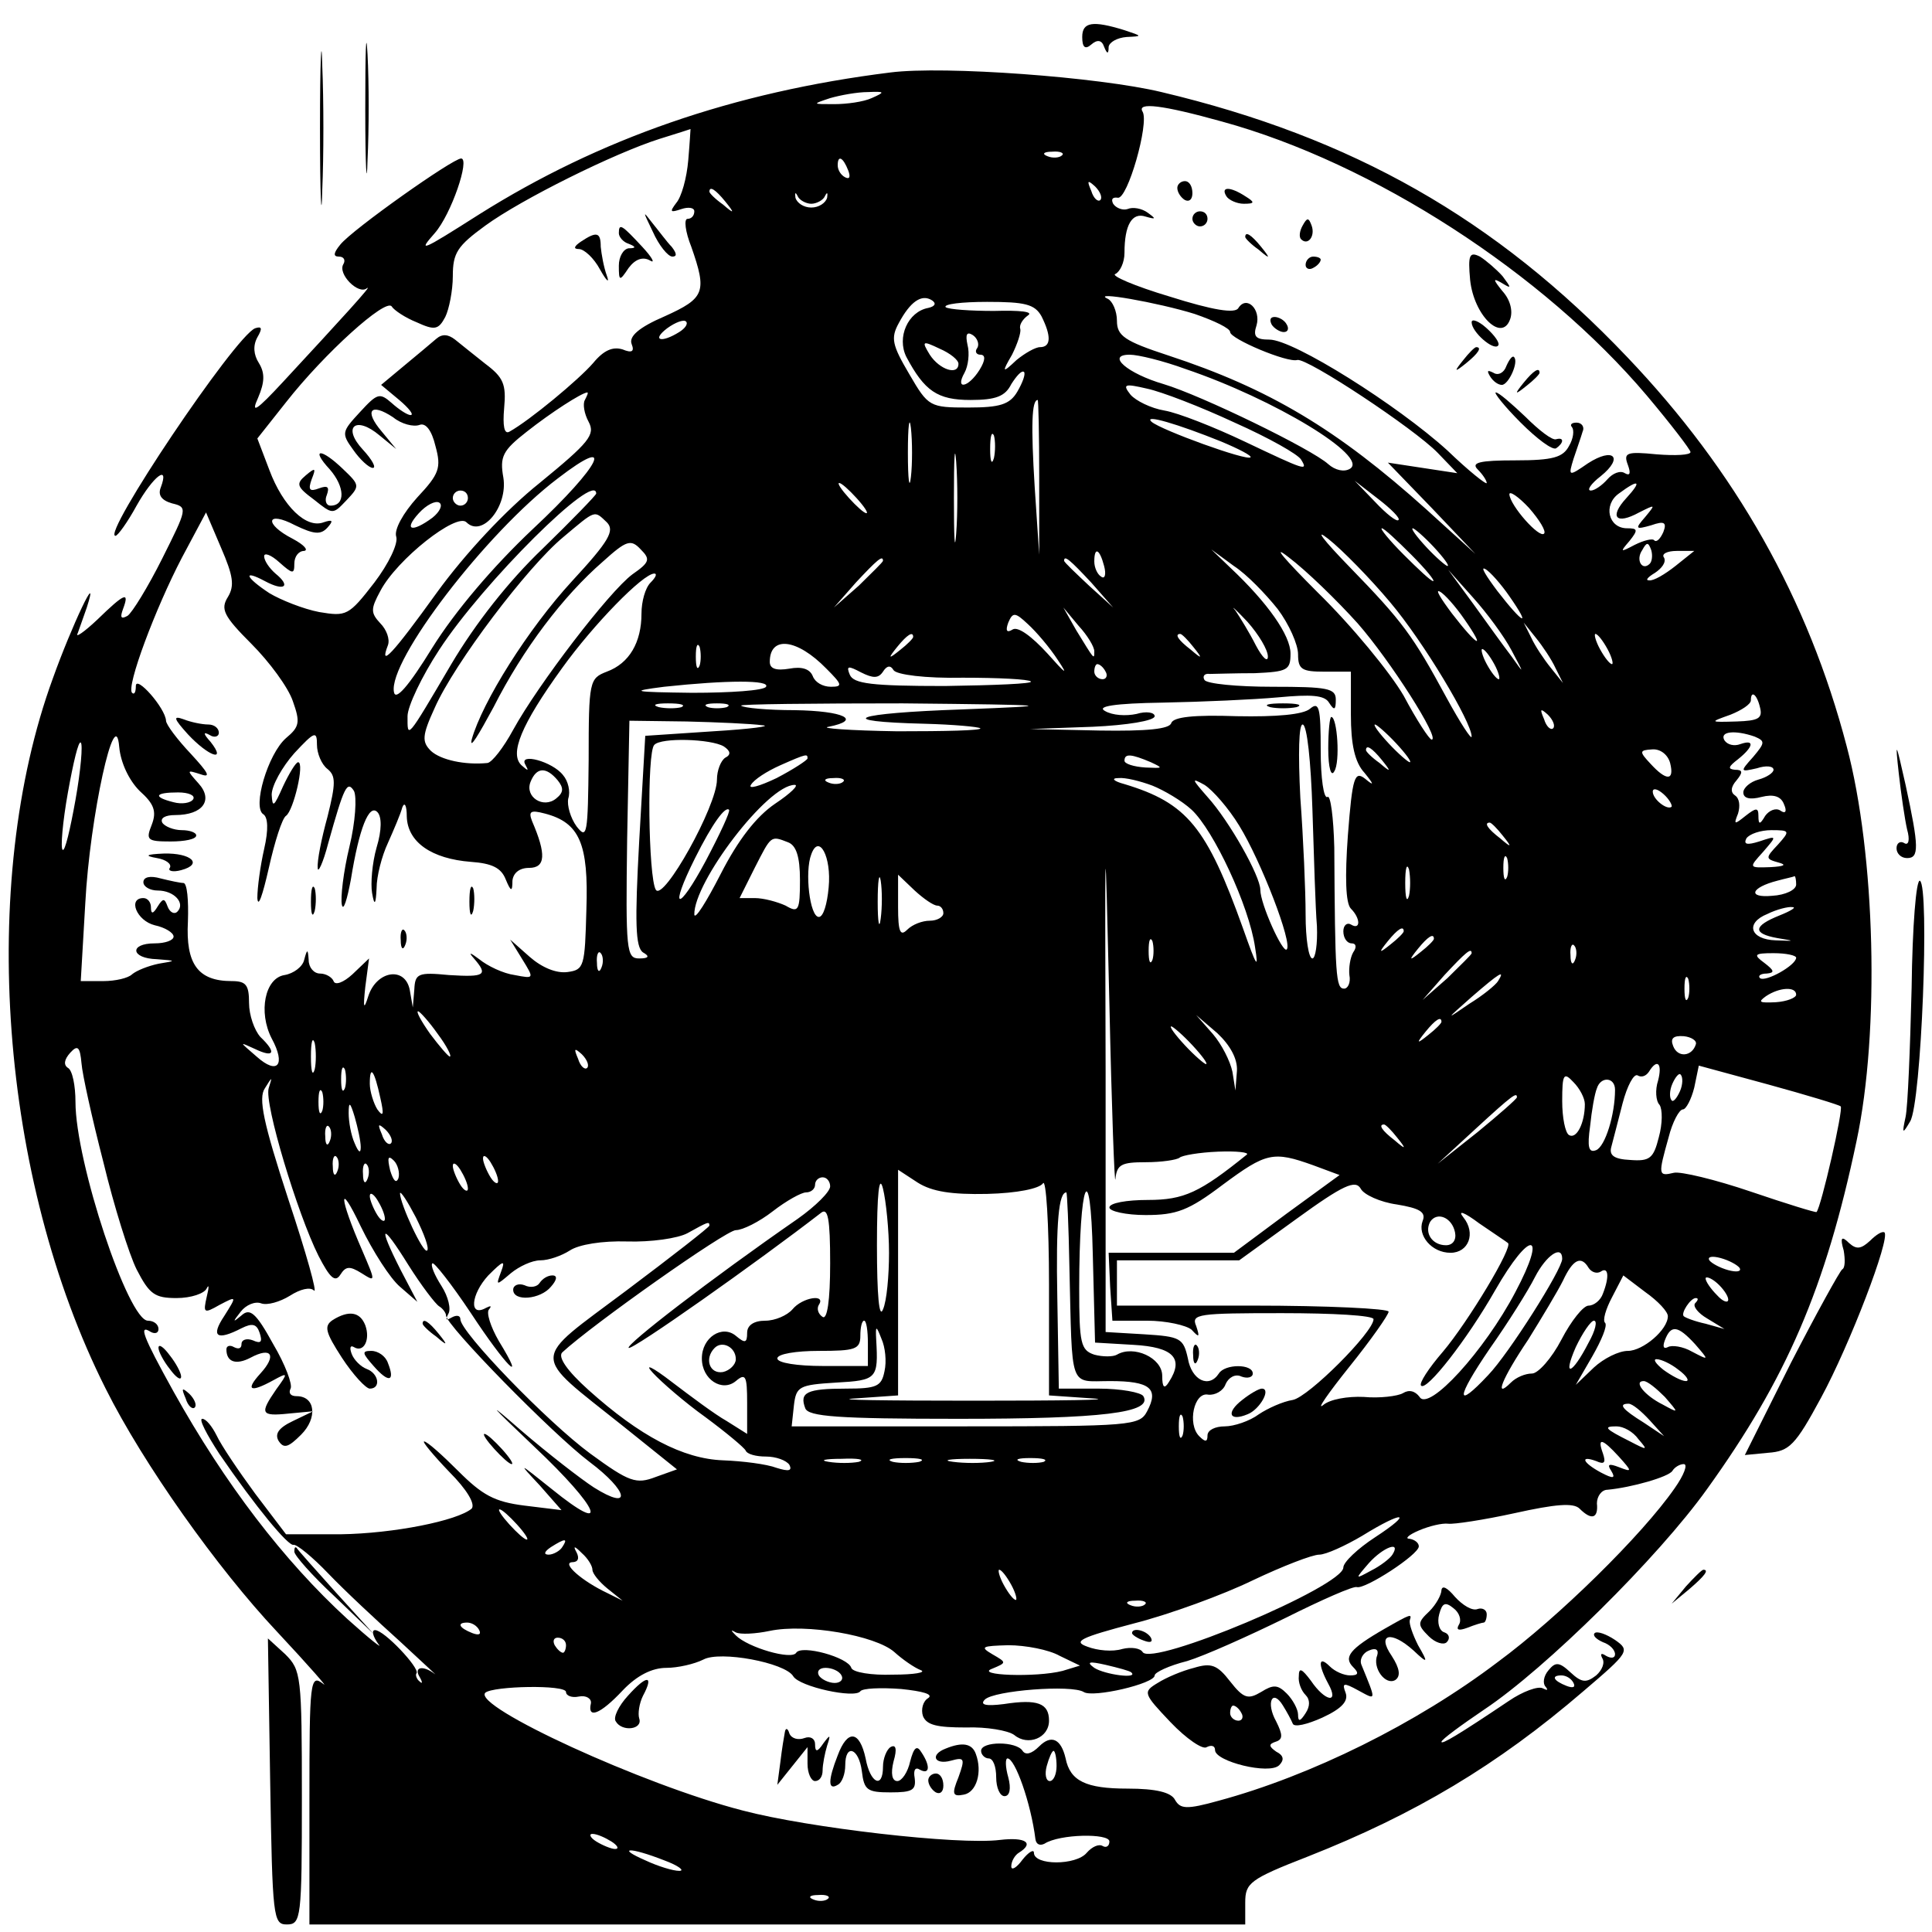<?xml version="1.0" standalone="no"?>
<!DOCTYPE svg PUBLIC "-//W3C//DTD SVG 20010904//EN"
 "http://www.w3.org/TR/2001/REC-SVG-20010904/DTD/svg10.dtd">
<svg version="1.0" xmlns="http://www.w3.org/2000/svg"
 width="256pt" height="256pt" viewBox="0 0 256 256"
 preserveAspectRatio="xMidYMid meet">

<g transform="translate(0,256) scale(0.1,-0.1)"
fill="#000000" stroke="none">
<path d="M424 2390 c0 -91 2 -128 3 -82 2 45 2 119 0 165 -1 45 -3 8 -3 -83z"/>
<path d="M484 2415 c0 -77 2 -107 3 -67 2 40 2 103 0 140 -2 37 -3 4 -3 -73z"/>
<path d="M1434 2511 c0 -14 4 -17 12 -10 8 7 14 6 17 -3 4 -10 6 -10 6 0 1 6
11 12 24 13 21 1 21 1 -3 9 -42 13 -56 11 -56 -9z"/>
<path d="M1180 2464 c-209 -26 -386 -88 -545 -188 -77 -49 -82 -51 -59 -25 22
25 47 99 35 99 -11 0 -144 -94 -160 -114 -9 -11 -10 -16 -2 -16 7 0 9 -5 6
-10 -8 -13 20 -41 31 -32 10 7 -35 -42 -110 -123 -37 -40 -44 -44 -34 -22 9
21 9 33 1 46 -7 11 -8 23 -2 34 7 12 6 15 -3 12 -27 -11 -204 -275 -185 -275
3 0 16 18 28 40 22 39 44 56 32 24 -4 -10 1 -17 15 -21 21 -5 20 -7 -13 -73
-19 -38 -40 -72 -46 -76 -9 -5 -10 -2 -6 9 9 24 2 21 -34 -14 -18 -17 -30 -25
-26 -18 3 8 8 23 12 34 18 56 -20 -24 -45 -94 -99 -271 -70 -663 70 -941 50
-100 148 -238 227 -322 43 -46 70 -77 61 -69 -17 13 -18 4 -18 -153 l0 -166
620 0 620 0 0 29 c0 26 6 31 83 61 142 56 251 121 365 219 61 52 62 54 42 68
-12 8 -24 12 -27 9 -3 -3 2 -8 11 -12 9 -3 16 -10 16 -16 0 -5 -5 -6 -12 -2
-6 4 -8 3 -5 -3 4 -6 0 -16 -8 -23 -13 -10 -19 -10 -34 4 -15 14 -20 14 -29 3
-7 -8 -8 -18 -4 -22 4 -5 2 -5 -4 -2 -6 3 -26 -4 -45 -17 -67 -45 -89 -58 -89
-54 0 3 26 22 57 43 81 54 230 201 295 292 105 146 157 266 198 461 31 145 25
380 -13 523 -51 195 -147 365 -291 516 -174 183 -364 291 -617 351 -83 20
-288 35 -359 26z m-25 -34 c-11 -5 -33 -8 -50 -8 -29 0 -29 0 -5 8 14 4 36 8
50 8 23 1 23 0 5 -8z m464 -31 c201 -55 426 -201 563 -363 32 -38 58 -72 58
-75 0 -4 -20 -5 -45 -3 -40 4 -44 2 -38 -14 4 -11 3 -15 -4 -11 -6 4 -16 0
-23 -8 -7 -8 -17 -15 -22 -15 -6 0 0 9 13 19 31 25 17 39 -17 17 -26 -18 -26
-17 -19 6 4 12 10 29 12 36 3 6 -1 12 -8 12 -7 0 -9 -3 -6 -6 3 -4 2 -15 -4
-25 -8 -15 -21 -19 -71 -19 -48 0 -59 -3 -50 -12 7 -7 12 -15 12 -18 0 -3 -24
16 -52 43 -66 60 -204 147 -236 147 -18 0 -22 4 -17 19 6 21 -13 40 -24 23 -4
-8 -34 -3 -91 15 -47 14 -79 28 -72 30 6 3 12 15 12 28 0 37 10 54 28 48 14
-4 14 -3 3 5 -8 6 -20 8 -27 5 -6 -2 -15 1 -19 7 -3 6 -1 9 6 8 13 -3 42 99
33 114 -8 13 26 9 105 -13z m-707 -51 c-2 -24 -9 -49 -16 -57 -9 -12 -8 -13 7
-8 9 3 17 2 17 -3 0 -6 -4 -10 -9 -10 -5 0 -3 -17 5 -37 21 -60 18 -68 -35
-92 -35 -15 -48 -27 -44 -37 4 -10 0 -12 -12 -7 -13 4 -25 -1 -39 -18 -19 -22
-84 -76 -111 -91 -7 -4 -9 8 -7 31 3 32 -1 41 -25 59 -15 12 -34 27 -40 32 -9
7 -17 8 -25 1 -7 -6 -26 -22 -43 -36 l-30 -25 24 -20 c13 -11 20 -20 15 -20
-4 0 -15 7 -25 16 -16 14 -19 13 -42 -12 -24 -26 -25 -28 -9 -50 9 -13 21 -24
26 -24 5 0 -1 11 -13 24 -28 30 -10 46 22 19 l22 -18 -19 23 c-24 28 -15 39
15 19 11 -9 27 -13 35 -10 8 3 16 -7 21 -28 8 -29 5 -37 -24 -68 -19 -21 -31
-43 -28 -52 3 -9 -10 -36 -29 -61 -34 -44 -37 -45 -73 -39 -21 4 -51 16 -66
25 -32 21 -36 32 -6 16 26 -14 35 -7 14 10 -8 7 -15 17 -15 23 0 5 9 2 20 -8
18 -16 20 -16 20 -2 0 10 6 17 13 17 6 1 0 8 -15 16 -39 20 -35 38 3 18 25
-12 34 -13 43 -3 8 9 7 11 -5 7 -23 -9 -54 21 -72 69 l-16 42 38 48 c51 65
132 138 140 127 3 -5 18 -15 33 -21 24 -11 29 -10 38 7 5 10 10 35 10 54 0 31
6 40 43 67 48 35 171 96 231 115 23 7 41 13 41 13 0 1 -1 -18 -3 -41z m495 6
c-3 -3 -12 -4 -19 -1 -8 3 -5 6 6 6 11 1 17 -2 13 -5z m-283 -20 c3 -8 2 -12
-4 -9 -6 3 -10 10 -10 16 0 14 7 11 14 -7z m334 -39 c-3 -3 -9 2 -12 12 -6 14
-5 15 5 6 7 -7 10 -15 7 -18z m-497 -2 c13 -16 12 -17 -3 -4 -10 7 -18 15 -18
17 0 8 8 3 21 -13z m114 -3 c7 0 16 5 18 10 3 6 4 5 3 -2 -2 -7 -11 -13 -21
-13 -10 0 -19 6 -21 13 -1 7 0 8 3 2 2 -5 11 -10 18 -10z m155 -138 c-27 -5
-42 -39 -29 -65 24 -45 41 -57 85 -57 34 0 46 5 54 21 7 11 14 19 17 16 2 -3
-2 -14 -9 -26 -10 -17 -23 -21 -65 -21 -51 0 -53 1 -78 44 -23 39 -25 48 -14
68 15 28 30 39 44 30 6 -4 4 -8 -5 -10z m353 -8 c26 -9 47 -19 47 -24 0 -9 76
-41 89 -37 13 3 155 -91 186 -123 l26 -27 -46 7 -46 7 58 -60 58 -61 -65 59
c-118 106 -208 160 -342 204 -58 19 -68 26 -68 46 0 13 -6 26 -12 29 -24 11
67 -5 115 -20z m-203 -3 c13 -26 13 -41 -2 -41 -6 0 -20 -8 -31 -17 -19 -18
-20 -17 -6 7 7 14 12 29 11 34 -2 5 3 13 10 18 8 5 -10 7 -45 6 -31 0 -60 2
-64 5 -3 4 21 7 55 7 50 0 63 -3 72 -19z m-480 -21 c-24 -15 -37 -11 -16 5 11
8 22 12 25 9 3 -3 -1 -9 -9 -14z m395 -21 c-4 -5 -1 -9 4 -9 7 0 7 -7 -1 -20
-15 -24 -33 -27 -20 -4 5 9 7 26 4 37 -3 14 -1 18 7 13 6 -4 9 -12 6 -17z
m-25 -21 c0 -16 -25 -8 -38 12 -11 18 -10 19 13 8 14 -6 25 -15 25 -20z m301
-7 c118 -40 243 -116 218 -132 -8 -5 -20 -2 -29 6 -22 20 -168 91 -218 106
-48 14 -77 39 -45 39 11 0 44 -8 74 -19z m65 -71 c45 -20 84 -42 88 -49 10
-16 5 -14 -75 24 -40 19 -88 38 -106 41 -18 3 -38 13 -45 21 -11 14 -8 15 22
8 19 -4 71 -24 116 -45z m-861 30 c-3 -5 -1 -18 5 -29 9 -17 1 -27 -65 -81
-45 -36 -99 -94 -136 -145 -59 -82 -77 -101 -65 -70 3 8 -2 21 -10 29 -13 14
-13 19 0 43 22 42 101 104 114 91 21 -21 55 21 49 59 -5 28 -1 36 31 61 33 26
72 51 80 52 2 0 0 -4 -3 -10z m602 -102 l0 -103 -6 90 c-5 81 -4 115 4 115 1
0 2 -46 2 -102z m-170 0 c-2 -18 -4 -4 -4 32 0 36 2 50 4 33 2 -18 2 -48 0
-65z m411 47 c24 -10 41 -19 39 -21 -5 -5 -118 36 -131 47 -12 11 35 -3 92
-26z m-351 -122 c-2 -27 -3 -5 -3 47 0 52 1 74 3 48 2 -27 2 -69 0 -95z m50
100 c-3 -10 -5 -4 -5 12 0 17 2 24 5 18 2 -7 2 -21 0 -30z m-611 -94 c-53 -50
-103 -109 -133 -157 -32 -52 -49 -71 -51 -59 -8 41 122 211 217 283 78 60 58
18 -33 -67z m429 41 c10 -11 16 -20 13 -20 -3 0 -13 9 -23 20 -10 11 -16 20
-13 20 3 0 13 -9 23 -20z m718 -29 c-2 -3 -16 8 -31 24 l-27 28 31 -24 c17
-13 30 -26 27 -28z m302 29 c-23 -25 -14 -36 17 -19 22 11 22 11 8 -6 -14 -16
-13 -17 8 -11 17 6 21 4 16 -9 -4 -9 -9 -14 -12 -11 -2 3 -14 0 -26 -6 -19
-10 -20 -10 -7 5 12 15 11 17 -3 17 -25 0 -32 31 -11 46 27 20 31 17 10 -6z
m-1535 0 c0 -5 -4 -10 -10 -10 -5 0 -10 5 -10 10 0 6 5 10 10 10 6 0 10 -4 10
-10z m170 6 c0 -2 -32 -35 -71 -73 -45 -43 -89 -99 -121 -153 -60 -102 -58
-99 -58 -69 0 13 19 53 42 88 58 89 208 238 208 207z m1256 -53 c-6 -7 -45 37
-46 52 0 5 12 -3 26 -18 14 -16 23 -31 20 -34z m-1473 21 c-27 -20 -39 -17
-18 6 10 11 22 17 27 14 5 -3 1 -12 -9 -20z m-271 -105 c-10 -16 -6 -25 31
-62 24 -24 49 -58 55 -76 10 -28 9 -34 -9 -49 -24 -21 -45 -92 -30 -101 6 -4
7 -20 1 -46 -5 -22 -9 -51 -9 -65 1 -14 7 4 15 39 8 36 18 67 23 70 10 7 25
71 16 71 -3 0 -12 -15 -20 -32 -12 -27 -14 -29 -15 -11 0 12 14 37 30 55 27
29 30 30 30 11 0 -11 6 -26 14 -32 11 -9 11 -19 0 -63 -8 -29 -14 -59 -13 -68
0 -8 7 6 14 33 21 75 25 83 34 69 4 -8 2 -41 -6 -74 -8 -33 -12 -68 -10 -77 2
-9 7 7 12 34 11 68 24 100 35 89 6 -6 6 -24 -1 -47 -6 -21 -8 -48 -6 -60 3
-18 5 -16 6 6 0 16 7 43 15 60 8 18 17 39 19 47 3 8 6 3 6 -12 1 -34 33 -56
85 -60 28 -2 40 -8 46 -23 7 -17 9 -17 9 -2 1 10 9 17 22 17 22 0 23 18 4 62
-5 13 -2 15 17 10 46 -12 58 -40 55 -127 -2 -76 -3 -80 -25 -83 -15 -2 -34 6
-50 20 l-26 23 16 -26 c16 -26 16 -26 -10 -21 -15 2 -36 12 -47 21 -12 9 -15
10 -7 1 19 -22 15 -25 -33 -22 -41 4 -45 2 -46 -19 l-2 -24 -4 23 c-6 32 -44
26 -55 -8 -6 -19 -7 -16 -4 12 l5 38 -22 -21 c-12 -11 -23 -15 -25 -9 -2 5
-10 10 -18 10 -8 0 -15 8 -15 18 -1 15 -2 15 -6 0 -2 -9 -14 -18 -26 -20 -26
-4 -35 -49 -17 -84 19 -35 8 -49 -20 -24 -23 20 -24 20 -2 10 25 -12 29 -5 7
16 -8 9 -15 29 -15 45 0 24 -4 29 -23 29 -45 0 -61 23 -58 79 1 28 -1 51 -6
51 -4 0 -18 3 -30 6 -14 4 -23 2 -23 -5 0 -6 9 -11 19 -11 22 0 37 -17 26 -28
-4 -4 -10 -1 -13 7 -4 11 -6 11 -13 0 -6 -10 -9 -11 -9 -1 0 6 -4 12 -10 12
-21 0 -9 -30 15 -36 14 -3 25 -10 25 -15 0 -5 -11 -9 -25 -9 -34 0 -32 -20 3
-21 26 -2 26 -2 2 -6 -14 -3 -29 -9 -35 -14 -5 -5 -22 -9 -38 -9 l-30 0 6 103
c6 115 40 269 45 207 2 -21 13 -44 27 -58 19 -17 23 -27 16 -45 -8 -20 -6 -22
25 -22 19 0 34 3 34 8 0 4 -9 7 -19 7 -11 0 -23 5 -26 10 -3 6 4 10 17 10 37
0 51 20 31 42 -16 18 -16 18 3 12 14 -5 10 2 -13 27 -18 19 -33 39 -33 44 -1
17 -40 61 -40 46 0 -8 -2 -12 -5 -9 -8 8 31 112 66 179 l32 60 20 -47 c16 -37
18 -50 9 -65z m502 99 c11 -11 3 -25 -46 -78 -58 -63 -119 -160 -133 -210 -3
-14 9 6 29 43 39 77 92 147 145 193 31 28 37 30 50 16 13 -13 12 -17 -11 -33
-31 -23 -125 -146 -158 -206 -13 -24 -28 -43 -34 -44 -30 -3 -62 4 -75 16 -12
12 -12 20 5 57 26 59 123 187 170 226 44 37 41 36 58 20z m1038 -106 c44 -52
108 -159 108 -178 0 -5 -15 18 -33 51 -45 83 -58 101 -129 174 -35 36 -47 52
-28 37 19 -15 56 -53 82 -84z m28 63 c19 -19 32 -35 29 -35 -3 0 -20 16 -39
35 -19 19 -32 35 -29 35 3 0 20 -16 39 -35z m30 10 c13 -14 21 -25 18 -25 -2
0 -15 11 -28 25 -13 14 -21 25 -18 25 2 0 15 -11 28 -25z m-101 -101 c43 -49
110 -154 98 -154 -3 0 -20 26 -37 58 -18 31 -69 93 -114 137 -44 44 -62 65
-39 47 24 -18 65 -58 92 -88z m387 79 c-10 -10 -19 5 -10 18 6 11 8 11 12 0 2
-7 1 -15 -2 -18z m-723 -3 c3 -11 1 -18 -4 -14 -5 3 -9 12 -9 20 0 20 7 17 13
-6z m230 -57 c15 -20 27 -47 27 -60 0 -20 5 -23 35 -23 l35 0 0 -57 c0 -39 5
-63 18 -77 13 -16 13 -18 1 -8 -14 11 -17 3 -23 -75 -4 -55 -3 -90 4 -97 13
-13 13 -29 0 -21 -5 3 -10 -1 -10 -9 0 -9 5 -16 11 -16 6 0 7 -5 2 -12 -4 -7
-6 -21 -5 -30 2 -10 -2 -18 -7 -18 -11 0 -12 17 -13 187 -1 40 -5 70 -9 67 -5
-3 -9 25 -9 62 0 56 -2 65 -14 55 -9 -8 -45 -11 -97 -10 -57 2 -84 -1 -87 -9
-2 -8 -32 -11 -95 -10 l-92 2 83 3 c45 2 82 8 82 14 0 5 -11 7 -24 3 -14 -3
-32 -2 -42 4 -11 6 12 10 77 11 52 1 120 4 153 7 43 4 61 3 67 -7 7 -11 9 -10
9 4 0 15 -11 17 -84 17 -47 0 -87 4 -90 9 -3 5 0 9 7 8 6 0 33 1 60 1 43 2 47
4 47 26 0 24 -30 67 -80 114 l-25 24 30 -22 c17 -11 42 -37 58 -57z m527 57
c-14 -11 -29 -20 -35 -19 -5 0 -2 4 8 10 9 6 15 14 12 20 -4 5 4 9 17 9 l23 0
-25 -20z m-1050 7 c0 -2 -15 -16 -32 -33 l-33 -29 29 33 c28 30 36 37 36 29z
m276 -29 l29 -33 -32 29 c-18 17 -33 31 -33 33 0 8 8 1 36 -29z m554 -18 c30
-43 18 -37 -16 7 -15 20 -23 33 -16 29 6 -3 21 -20 32 -36z m-1138 18 c-7 -7
-12 -25 -12 -41 0 -38 -16 -66 -46 -77 -23 -9 -24 -12 -24 -117 -1 -99 -2
-106 -16 -88 -8 11 -13 28 -11 37 3 9 0 23 -7 31 -14 18 -59 30 -50 14 5 -9 4
-9 -5 -1 -16 15 -1 53 54 129 41 57 107 125 122 125 4 0 2 -5 -5 -12z m1141
-90 c17 -32 17 -32 0 -8 -10 13 -33 45 -51 70 l-33 45 33 -37 c18 -20 41 -51
51 -70z m-63 42 c30 -43 18 -37 -16 7 -15 20 -23 33 -16 29 6 -3 21 -20 32
-36z m-260 -50 c0 -8 -7 -2 -16 15 -8 16 -21 37 -27 46 -7 8 0 2 16 -15 15
-17 27 -37 27 -46z m-278 -5 c14 -21 10 -18 -14 9 -21 23 -39 36 -46 32 -8 -5
-10 -2 -6 9 6 14 9 14 26 -2 11 -10 29 -31 40 -48z m48 12 c0 -12 0 -11 -24
28 l-17 30 20 -24 c12 -13 21 -28 21 -34z m611 -22 l10 -20 -16 20 c-9 11 -21
29 -26 40 l-10 20 16 -20 c9 -11 21 -29 26 -40z m-851 41 c0 -2 -8 -10 -17
-17 -16 -13 -17 -12 -4 4 13 16 21 21 21 13z m371 -13 c13 -16 12 -17 -3 -4
-17 13 -22 21 -14 21 2 0 10 -8 17 -17z m549 -3 c6 -11 8 -20 6 -20 -3 0 -10
9 -16 20 -6 11 -8 20 -6 20 3 0 10 -9 16 -20z m-1203 -22 c-3 -7 -5 -2 -5 12
0 14 2 19 5 13 2 -7 2 -19 0 -25z m168 -4 c21 -21 22 -24 6 -24 -11 0 -21 6
-24 14 -4 10 -15 13 -31 10 -18 -3 -26 0 -26 9 0 35 36 31 75 -9z m885 6 c6
-11 8 -20 6 -20 -3 0 -10 9 -16 20 -6 11 -8 20 -6 20 3 0 10 -9 16 -20z m-810
-10 c5 8 10 9 14 2 4 -6 42 -11 92 -10 47 0 87 -2 90 -5 3 -3 -48 -5 -114 -6
-97 0 -121 3 -126 15 -5 12 -2 12 15 3 16 -8 23 -8 29 1z m295 0 c3 -5 1 -10
-4 -10 -6 0 -11 5 -11 10 0 6 2 10 4 10 3 0 8 -4 11 -10z m-450 -20 c-3 -5
-47 -8 -98 -8 -79 1 -84 2 -37 8 84 9 141 9 135 0z m1317 -27 c4 -15 -2 -18
-31 -19 -36 -1 -36 -1 -8 9 15 6 27 14 27 19 0 14 8 8 12 -9z m-1429 0 c-7 -2
-21 -2 -30 0 -10 3 -4 5 12 5 17 0 24 -2 18 -5z m60 0 c-7 -2 -19 -2 -25 0 -7
3 -2 5 12 5 14 0 19 -2 13 -5z m312 -3 c-145 -5 -173 -16 -50 -19 38 -1 71 -4
74 -6 2 -3 -47 -4 -110 -4 -63 1 -104 4 -91 6 45 9 20 21 -45 22 -36 0 -68 3
-71 6 -2 2 94 3 214 3 204 -2 209 -3 79 -8z m783 -25 c-3 -3 -9 2 -12 12 -6
14 -5 15 5 6 7 -7 10 -15 7 -18z m-1048 4 c14 -1 -15 -5 -65 -8 l-90 -6 -8
-139 c-6 -109 -5 -141 5 -148 9 -5 8 -8 -5 -8 -17 0 -18 10 -16 158 l3 157 76
-1 c41 -1 86 -3 100 -5z m729 -111 c2 -62 4 -132 6 -155 1 -24 -2 -43 -6 -43
-5 0 -9 26 -9 58 0 31 -3 101 -7 155 -3 59 -2 97 3 97 6 0 11 -50 13 -112z
m111 87 c13 -14 21 -25 18 -25 -2 0 -15 11 -28 25 -13 14 -21 25 -18 25 2 0
15 -11 28 -25z m475 9 c14 -6 14 -8 -2 -27 -18 -20 -17 -20 5 -15 12 4 22 3
22 -2 0 -4 -9 -10 -20 -13 -11 -3 -20 -11 -20 -17 0 -8 9 -10 24 -6 16 4 26 1
30 -10 4 -9 2 -13 -5 -8 -6 4 -15 0 -20 -7 -7 -12 -9 -12 -9 0 0 11 -3 11 -17
0 -15 -12 -16 -12 -10 3 3 10 2 20 -4 24 -6 4 -6 11 2 20 9 11 8 14 -2 14 -10
1 -9 4 4 14 20 16 23 27 3 20 -8 -3 -17 -1 -21 5 -7 12 14 14 40 5z m-2225
-84 c-7 -39 -14 -69 -17 -66 -3 2 0 37 7 76 7 39 14 69 17 66 3 -2 0 -37 -7
-76z m859 71 c9 -6 10 -11 2 -15 -6 -4 -11 -17 -11 -29 0 -35 -71 -162 -81
-146 -10 16 -12 183 -2 192 9 10 75 8 92 -2z m872 -18 c13 -16 12 -17 -3 -4
-10 7 -18 15 -18 17 0 8 8 3 21 -13z m382 -4 c6 -24 -5 -24 -26 -1 -15 16 -15
18 2 19 11 1 21 -7 24 -18z m-1143 6 c0 -2 -18 -14 -41 -26 -23 -11 -38 -15
-34 -9 4 7 21 18 39 26 36 16 36 15 36 9z m455 -5 c17 -8 16 -8 -7 -7 -16 1
-28 5 -28 9 0 10 9 9 35 -2z m-786 -24 c8 -10 8 -16 -2 -24 -17 -14 -42 2 -34
22 8 20 21 20 36 2z m378 -2 c-3 -3 -12 -4 -19 -1 -8 3 -5 6 6 6 11 1 17 -2
13 -5z m410 -5 c15 -6 39 -20 52 -32 29 -27 76 -127 84 -182 5 -31 2 -26 -16
25 -48 134 -74 166 -157 191 -15 4 -18 8 -8 8 9 1 29 -4 45 -10z m115 -53 c29
-47 71 -156 63 -164 -5 -6 -35 60 -35 79 0 18 -41 91 -70 123 -21 24 -22 26
-4 16 11 -7 32 -31 46 -54z m-615 29 c-25 -17 -49 -48 -72 -93 -19 -37 -34
-61 -35 -54 -1 43 97 172 133 172 6 0 -5 -11 -26 -25z m1188 -4 c-6 -5 -25 10
-25 20 0 5 6 4 14 -3 8 -7 12 -15 11 -17z m-1959 10 c-3 -5 -15 -7 -26 -4 -28
7 -25 13 6 13 14 0 23 -4 20 -9z m679 -82 c-37 -69 -49 -66 -14 4 23 46 40 69
45 64 2 -2 -12 -32 -31 -68z m543 -421 c2 19 8 22 40 22 21 0 41 3 45 6 3 3
26 7 51 8 25 1 42 -1 38 -4 -62 -50 -83 -60 -131 -60 -28 0 -51 -4 -51 -10 0
-5 22 -10 48 -10 41 0 57 6 102 40 58 43 67 45 120 26 l35 -13 -70 -51 -70
-52 -83 0 -83 0 2 -45 3 -45 46 0 c25 0 52 -6 59 -12 10 -11 11 -10 6 5 -7 16
3 17 114 17 67 0 121 -3 121 -8 0 -17 -86 -103 -107 -107 -13 -2 -33 -11 -45
-19 -12 -9 -33 -16 -45 -16 -13 0 -23 -5 -23 -12 0 -9 -3 -9 -11 -1 -16 16 -7
59 12 55 9 -1 20 5 23 14 4 9 13 14 21 10 8 -3 15 -1 15 4 0 13 -37 13 -45 0
-13 -20 -36 -9 -41 20 -6 27 -10 29 -58 32 l-51 3 0 345 c-1 341 -1 342 5 90
3 -140 7 -245 8 -232z m513 455 c13 -16 12 -17 -3 -4 -17 13 -22 21 -14 21 2
0 10 -8 17 -17z m365 -12 c-17 -18 -17 -19 1 -24 11 -3 7 -5 -11 -6 -29 -1
-29 -1 -10 20 19 22 19 22 -5 14 -16 -5 -21 -4 -17 4 4 6 19 11 33 11 25 0 25
-1 9 -19z m-1312 3 c11 -4 16 -19 16 -50 0 -41 -2 -44 -19 -34 -11 5 -29 10
-41 10 l-20 0 20 40 c22 43 21 43 44 34z m54 -60 c-2 -22 -7 -39 -13 -39 -12
0 -19 60 -10 83 10 28 27 -3 23 -44z m899 14 c-3 -7 -5 -2 -5 12 0 14 2 19 5
13 2 -7 2 -19 0 -25z m-130 -25 c-3 -10 -5 -2 -5 17 0 19 2 27 5 18 2 -10 2
-26 0 -35z m-700 -30 c-2 -16 -4 -5 -4 22 0 28 2 40 4 28 2 -13 2 -35 0 -50z
m75 17 c4 0 8 -4 8 -10 0 -5 -8 -10 -18 -10 -10 0 -23 -5 -30 -12 -9 -9 -12
-3 -12 30 l0 43 22 -21 c12 -11 25 -20 30 -20z m1138 28 c0 -7 -14 -14 -32
-15 -33 -3 -28 11 7 20 11 3 21 5 23 6 1 0 2 -5 2 -11z m-22 -41 c-35 -14 -36
-24 -3 -30 24 -4 24 -4 -2 -3 -34 1 -41 23 -11 35 12 6 28 10 33 9 6 0 -2 -5
-17 -11z m-498 -21 c0 -2 -8 -10 -17 -17 -16 -13 -17 -12 -4 4 13 16 21 21 21
13z m-333 -38 c-3 -7 -5 -2 -5 12 0 14 2 19 5 13 2 -7 2 -19 0 -25z m373 28
c0 -2 -8 -10 -17 -17 -16 -13 -17 -12 -4 4 13 16 21 21 21 13z m187 -28 c-3
-8 -6 -5 -6 6 -1 11 2 17 5 13 3 -3 4 -12 1 -19z m-1290 -10 c-3 -8 -6 -5 -6
6 -1 11 2 17 5 13 3 -3 4 -12 1 -19z m1153 19 c0 -2 -15 -16 -32 -33 l-33 -29
29 33 c28 30 36 37 36 29z m430 -6 c0 -10 -41 -33 -48 -27 -3 3 1 6 9 6 11 1
10 4 -3 14 -15 11 -14 13 12 13 17 0 30 -3 30 -6z m-395 -31 c-3 -5 -20 -19
-38 -30 -32 -22 -32 -22 3 9 37 32 45 37 35 21z m252 -22 c-3 -7 -5 -2 -5 12
0 14 2 19 5 13 2 -7 2 -19 0 -25z m143 4 c0 -4 -12 -9 -27 -10 -22 -1 -24 0
-13 8 18 12 40 13 40 2z m-1800 -52 c12 -16 19 -30 16 -30 -2 0 -14 14 -26 30
-12 17 -19 30 -16 30 2 0 14 -13 26 -30z m1059 -49 l-2 -26 -4 25 c-3 14 -14
36 -26 50 l-22 25 28 -24 c17 -16 27 -34 26 -50z m271 65 c0 -2 -8 -10 -17
-17 -16 -13 -17 -12 -4 4 13 16 21 21 21 13z m-330 -31 c13 -14 21 -25 18 -25
-2 0 -15 11 -28 25 -13 14 -21 25 -18 25 2 0 15 -11 28 -25z m-1163 -32 c-3
-10 -5 -2 -5 17 0 19 2 27 5 18 2 -10 2 -26 0 -35z m1830 33 c-5 -16 -24 -18
-30 -2 -4 10 0 14 14 13 10 -1 18 -6 16 -11z m-2110 -156 c14 -58 34 -122 44
-142 17 -33 24 -38 53 -38 19 0 37 6 40 13 3 6 3 1 0 -11 -5 -22 -4 -23 17
-11 23 12 23 12 6 -15 -18 -27 -10 -33 23 -16 14 7 20 6 24 -6 4 -12 2 -15 -9
-10 -8 3 -15 1 -15 -5 0 -6 -4 -7 -10 -4 -5 3 -10 2 -10 -3 0 -17 13 -21 32
-11 28 15 35 3 13 -21 -20 -22 -14 -26 17 -9 20 11 20 10 4 -12 -22 -32 -21
-36 17 -32 l32 3 -27 -13 c-19 -9 -24 -17 -19 -26 7 -11 13 -9 30 8 22 22 19
51 -6 51 -8 0 -11 4 -8 10 3 5 -7 32 -23 59 -23 42 -31 48 -42 38 -12 -10 -12
-9 -1 5 7 9 19 14 27 11 8 -3 25 2 38 10 14 9 27 12 32 7 5 -5 -10 49 -34 121
-33 101 -40 134 -31 147 10 16 10 16 5 0 -6 -20 38 -166 66 -222 15 -29 22
-36 29 -25 7 11 12 12 28 2 19 -12 19 -12 1 30 -31 71 -32 95 -2 32 16 -33 39
-69 52 -80 l23 -20 -22 42 c-31 61 -26 65 10 7 17 -27 36 -52 41 -55 5 -3 9
-9 9 -12 -1 -12 141 -157 190 -194 52 -39 57 -66 6 -34 -17 11 -61 45 -97 76
-47 41 -42 35 18 -22 87 -82 102 -120 23 -56 -45 36 -45 36 -16 5 l29 -33 -49
6 c-40 5 -56 14 -88 46 -21 21 -41 39 -45 39 -3 0 12 -18 33 -40 24 -24 35
-43 30 -49 -19 -16 -103 -33 -174 -34 l-72 0 -41 54 c-22 30 -45 64 -51 77 -6
12 -14 22 -19 22 -5 0 6 -21 23 -47 48 -70 91 -122 98 -120 4 1 25 -16 46 -38
22 -23 65 -63 95 -90 30 -28 51 -47 46 -43 -16 12 -28 9 -20 -4 4 -7 4 -10 0
-6 -4 3 -6 9 -4 11 4 7 -43 57 -55 57 -5 0 -3 -8 4 -18 8 -9 -11 6 -41 33 -84
77 -162 179 -230 301 -41 74 -47 90 -30 79 6 -3 10 -1 10 4 0 6 -6 11 -14 11
-26 0 -96 210 -96 290 0 21 -4 42 -10 45 -6 4 -5 11 3 20 10 11 13 8 15 -14 1
-14 14 -73 29 -131z m641 125 c-3 -3 -9 2 -12 12 -6 14 -5 15 5 6 7 -7 10 -15
7 -18z m-321 -27 c-3 -7 -5 -2 -5 12 0 14 2 19 5 13 2 -7 2 -19 0 -25z m1740
10 c-4 -12 -3 -27 2 -32 4 -6 4 -25 -1 -43 -7 -28 -12 -32 -38 -30 -21 1 -28
6 -25 17 2 8 9 34 15 58 6 23 15 40 20 37 5 -3 11 -1 15 5 11 18 18 11 12 -12z
m242 -34 c4 -3 -26 -134 -32 -140 -1 -1 -40 11 -87 27 -47 16 -93 27 -102 25
-21 -5 -21 -3 -7 47 5 20 14 37 19 37 4 0 11 13 15 29 l6 29 92 -25 c51 -14
94 -27 96 -29z m-1935 11 c5 -22 4 -26 -4 -15 -5 8 -10 24 -10 34 0 26 6 18
14 -19z m1596 -8 c0 -25 -11 -47 -21 -41 -5 3 -9 23 -9 45 0 36 2 39 15 25 8
-8 15 -21 15 -29z m126 17 c-4 -9 -9 -15 -11 -12 -3 3 -3 13 1 22 4 9 9 15 11
12 3 -3 3 -13 -1 -22z m-86 2 c0 -33 -13 -75 -25 -80 -10 -4 -12 4 -8 32 2 20
6 43 9 50 5 16 24 15 24 -2z m-1713 -28 c-3 -7 -5 -2 -5 12 0 14 2 19 5 13 2
-7 2 -19 0 -25z m1583 18 c0 -2 -24 -23 -52 -46 l-53 -42 50 46 c50 46 55 49
55 42z m-1532 -66 c0 -9 -3 -7 -8 5 -5 11 -8 29 -8 40 0 16 2 15 8 -5 4 -14 8
-32 8 -40z m-41 8 c-3 -8 -6 -5 -6 6 -1 11 2 17 5 13 3 -3 4 -12 1 -19z m81
-3 c-3 -3 -9 2 -12 12 -6 14 -5 15 5 6 7 -7 10 -15 7 -18z m1333 8 c13 -16 12
-17 -3 -4 -17 13 -22 21 -14 21 2 0 10 -8 17 -17z m-1404 -45 c-3 -8 -6 -5 -6
6 -1 11 2 17 5 13 3 -3 4 -12 1 -19z m81 -9 c-3 -8 -7 -3 -11 10 -4 17 -3 21
5 13 5 -5 8 -16 6 -23z m132 -4 c0 -5 -5 -3 -10 5 -5 8 -10 20 -10 25 0 6 5 3
10 -5 5 -8 10 -19 10 -25z m-173 3 c-3 -8 -6 -5 -6 6 -1 11 2 17 5 13 3 -3 4
-12 1 -19z m133 -13 c0 -5 -5 -3 -10 5 -5 8 -10 20 -10 25 0 6 5 3 10 -5 5 -8
10 -19 10 -25z m558 -85 c0 -30 -3 -64 -8 -75 -5 -13 -8 18 -8 85 0 69 3 95 8
75 4 -16 8 -55 8 -85z m130 78 c40 1 69 7 74 14 4 7 8 -53 8 -134 l0 -147 58
-4 c31 -2 -40 -3 -158 -3 -118 0 -189 1 -157 3 l57 4 0 150 0 149 26 -17 c19
-12 45 -16 92 -15z m194 -200 c53 -3 67 -18 47 -49 -6 -10 -9 -8 -9 8 0 24
-38 41 -60 28 -5 -3 -19 -3 -30 0 -18 6 -20 15 -20 88 0 142 15 179 18 45 l3
-117 51 -3z m-402 210 c0 -7 -19 -26 -43 -43 -117 -81 -228 -167 -224 -171 4
-4 171 114 255 179 9 7 12 -7 12 -67 0 -50 -4 -75 -10 -71 -6 4 -8 11 -5 16
10 15 -22 10 -35 -6 -7 -8 -23 -15 -36 -15 -15 0 -24 -6 -24 -16 0 -14 -3 -14
-15 -4 -18 15 -45 -2 -45 -30 0 -28 27 -45 45 -30 13 11 15 7 15 -29 l0 -41
-27 17 c-16 9 -48 33 -73 52 -26 20 -37 25 -25 12 11 -12 42 -39 70 -59 27
-20 51 -40 53 -44 2 -5 14 -8 27 -8 13 0 27 -5 31 -11 4 -8 -1 -9 -17 -4 -13
5 -45 9 -71 10 -53 2 -110 32 -178 93 -29 26 -41 44 -35 50 40 37 217 162 230
162 9 0 31 11 49 25 18 14 38 25 44 25 7 0 12 5 12 10 0 6 5 10 10 10 6 0 10
-6 10 -12z m751 -24 c30 -5 39 -10 34 -22 -7 -19 12 -42 37 -42 24 0 34 26 17
47 -8 10 1 7 21 -8 19 -13 37 -25 38 -26 8 -4 -53 -105 -86 -144 -19 -22 -32
-42 -29 -45 7 -8 61 61 98 126 47 82 70 79 27 -2 -41 -78 -115 -159 -127 -139
-6 8 -14 10 -22 5 -7 -4 -31 -7 -52 -5 -21 1 -45 -3 -54 -11 -9 -7 7 16 35 51
29 36 52 69 52 73 0 4 -81 8 -180 8 l-180 0 0 30 0 30 81 0 81 0 76 55 c62 45
78 52 85 40 4 -8 26 -18 48 -21z m-1341 -19 c0 -5 -5 -3 -10 5 -5 8 -10 20
-10 25 0 6 5 3 10 -5 5 -8 10 -19 10 -25z m56 -42 c-5 -5 -36 62 -36 76 1 3
10 -11 21 -32 11 -22 18 -41 15 -44z m851 -21 c4 -166 -1 -152 54 -152 53 0
65 -10 49 -40 -10 -19 -20 -20 -241 -20 l-230 0 3 28 c3 25 7 27 56 30 54 3
56 5 53 57 -1 19 0 19 7 1 5 -11 7 -30 4 -43 -4 -20 -10 -23 -51 -23 -52 0
-62 -5 -54 -26 4 -11 43 -14 203 -14 190 0 258 8 245 30 -3 5 -30 10 -59 10
l-53 0 -2 120 c-2 102 2 140 12 140 1 0 3 -44 4 -98z m511 45 c2 -10 -3 -17
-12 -17 -18 0 -29 16 -21 31 9 14 29 6 33 -14z m-988 9 c0 -2 -50 -41 -110
-86 -128 -96 -128 -81 -4 -180 l71 -57 -28 -10 c-26 -10 -35 -7 -87 31 -57 42
-172 161 -172 178 0 5 -5 6 -12 2 -7 -4 -8 -3 -4 5 4 6 0 23 -9 37 -9 14 -15
28 -12 30 2 2 25 -27 51 -66 46 -70 75 -99 37 -37 -11 19 -17 38 -13 42 4 5 2
5 -4 2 -23 -13 -20 18 3 43 20 20 23 21 17 5 -7 -19 -7 -19 13 -2 11 9 28 17
39 17 11 0 28 6 39 13 12 8 43 13 76 12 31 -1 67 4 80 11 27 15 29 16 29 10z
m1130 -44 c0 -14 -71 -126 -98 -154 -44 -47 -43 -31 2 35 24 34 51 77 60 95
15 29 36 43 36 24z m235 -12 c3 -5 -4 -6 -15 -3 -11 3 -22 9 -25 13 -3 5 4 6
15 3 11 -3 22 -9 25 -13z m-200 0 c4 -6 11 -8 16 -5 10 7 12 -6 3 -29 -3 -9
-12 -16 -19 -16 -7 0 -23 -20 -36 -45 -13 -25 -31 -45 -39 -45 -9 0 -21 -5
-28 -12 -23 -23 -12 5 23 57 18 29 39 64 46 78 13 28 24 34 34 17z m105 -64
c0 -18 -33 -46 -53 -46 -12 0 -32 -10 -45 -22 l-24 -23 22 38 c12 21 20 40 17
44 -4 3 1 19 9 34 l15 29 29 -22 c17 -12 30 -26 30 -32z m80 22 c0 -5 -7 -3
-15 6 -8 8 -15 18 -15 22 0 3 7 1 15 -6 8 -7 15 -17 15 -22z m-44 -5 c-3 -4 4
-13 16 -20 l23 -14 -25 7 c-14 3 -27 8 -29 10 -4 4 9 24 16 24 4 0 3 -3 -1 -7z
m-1096 -53 l0 -30 -60 0 c-33 0 -60 4 -60 10 0 6 25 10 55 10 48 0 55 2 55 20
0 11 2 20 5 20 3 0 5 -13 5 -30z m955 1 c-22 -43 -35 -47 -17 -6 9 19 20 35
24 35 5 0 2 -13 -7 -29z m141 -2 c19 -22 19 -22 -4 -10 -12 7 -27 9 -32 6 -6
-3 -7 1 -4 9 8 21 17 20 40 -5z m-1271 -20 c0 -7 -8 -15 -17 -17 -18 -3 -25
18 -11 32 10 10 28 1 28 -15z m1249 -14 c11 -8 15 -15 10 -15 -6 0 -19 7 -30
15 -10 8 -14 14 -9 14 6 0 19 -6 29 -14z m-18 -36 c19 -22 19 -22 -3 -10 -24
12 -39 31 -25 31 5 0 17 -10 28 -21z m-20 -31 l19 -21 -27 18 c-29 18 -34 25
-20 25 5 0 17 -10 28 -22z m-619 -20 c-3 -7 -5 -2 -5 12 0 14 2 19 5 13 2 -7
2 -19 0 -25z m604 -5 c13 -15 12 -15 -11 -3 -34 17 -36 20 -18 20 9 0 22 -7
29 -17z m-26 -23 c18 -20 18 -21 0 -14 -13 5 -16 4 -10 -5 6 -10 3 -11 -14 -2
-24 13 -28 23 -6 15 11 -5 13 -2 9 10 -8 22 -1 20 21 -4z m-1007 -7 c-10 -2
-28 -2 -40 0 -13 2 -5 4 17 4 22 1 32 -1 23 -4z m80 0 c-10 -2 -26 -2 -35 0
-10 3 -2 5 17 5 19 0 27 -2 18 -5z m95 0 c-13 -2 -35 -2 -50 0 -16 2 -5 4 22
4 28 0 40 -2 28 -4z m70 0 c-7 -2 -21 -2 -30 0 -10 3 -4 5 12 5 17 0 24 -2 18
-5z m836 -35 c-43 -62 -154 -171 -234 -230 -108 -82 -248 -151 -370 -184 -43
-12 -51 -11 -58 1 -5 10 -25 15 -63 15 -55 0 -76 10 -82 40 -6 26 -19 32 -35
16 -10 -10 -18 -12 -22 -6 -8 13 -55 13 -55 0 0 -5 5 -10 10 -10 6 0 10 -11
10 -25 0 -14 5 -25 11 -25 7 0 9 10 5 25 -4 14 -4 25 -1 25 10 0 31 -59 37
-107 1 -7 6 -9 12 -6 20 13 86 14 86 3 0 -6 -4 -9 -9 -6 -5 3 -14 -1 -21 -9
-14 -17 -70 -17 -70 0 0 5 -7 1 -15 -9 -8 -11 -15 -15 -15 -9 0 7 5 15 10 18
21 13 9 21 -25 17 -55 -7 -254 16 -341 39 -132 34 -358 138 -341 156 10 9 107
11 107 1 0 -5 8 -8 17 -6 10 2 17 -3 16 -9 -5 -21 12 -15 42 17 19 20 39 30
58 30 15 0 37 5 49 11 22 12 108 -4 119 -22 8 -14 82 -30 89 -20 3 4 27 5 54
3 29 -3 43 -7 36 -12 -7 -4 -10 -15 -7 -24 5 -12 19 -15 57 -15 27 1 56 -4 64
-10 18 -15 46 -4 46 19 0 23 -15 29 -60 22 -24 -3 -32 -1 -25 6 12 12 115 20
131 10 12 -8 94 11 94 22 0 4 19 13 43 19 23 7 81 33 130 57 48 24 91 43 95
41 11 -3 82 43 82 54 0 5 -6 9 -12 10 -7 0 -2 5 12 11 14 6 31 10 39 9 7 -1
47 5 88 14 54 12 78 14 86 6 16 -16 25 -13 23 7 0 9 6 18 14 18 32 3 81 17 86
25 3 5 10 9 15 9 6 0 0 -15 -12 -32z m-1534 -48 c10 -11 16 -20 13 -20 -3 0
-13 9 -23 20 -10 11 -16 20 -13 20 3 0 13 -9 23 -20z m1137 -17 c-23 -15 -42
-33 -42 -40 0 -25 -254 -132 -266 -112 -3 5 -15 7 -27 4 -13 -4 -33 -2 -46 3
-20 7 -10 12 62 31 47 12 118 38 157 57 40 19 79 34 88 34 9 0 35 12 57 25 55
34 69 32 17 -2z m-1077 -13 c-3 -5 -12 -10 -18 -10 -7 0 -6 4 3 10 19 12 23
12 15 0z m40 -30 c0 -5 9 -16 20 -25 l20 -16 -20 10 c-34 16 -61 40 -47 41 8
0 10 5 6 13 -5 9 -3 9 7 -1 8 -7 14 -17 14 -22z m1060 20 c-3 -5 -16 -15 -28
-21 -22 -12 -22 -12 -3 10 19 21 43 30 31 11z m-505 -40 c6 -11 8 -20 6 -20
-3 0 -10 9 -16 20 -6 11 -8 20 -6 20 3 0 10 -9 16 -20z m177 -26 c-3 -3 -12
-4 -19 -1 -8 3 -5 6 6 6 11 1 17 -2 13 -5z m-882 -34 c3 -6 -1 -7 -9 -4 -18 7
-21 14 -7 14 6 0 13 -4 16 -10z m550 -29 c11 -10 27 -21 35 -24 8 -3 -8 -6
-37 -6 -28 -1 -53 3 -55 9 -4 14 -66 31 -73 20 -6 -10 -64 7 -80 23 -7 7 -7 8
0 4 6 -3 26 -2 45 2 48 10 140 -6 165 -28z m-435 9 c0 -5 -2 -10 -4 -10 -3 0
-8 5 -11 10 -3 6 -1 10 4 10 6 0 11 -4 11 -10z m654 -14 l27 -13 -23 -7 c-35
-9 -118 -6 -93 3 19 8 19 8 0 19 -17 10 -14 11 21 12 23 0 54 -6 68 -14z m95
-22 c10 -9 -35 -3 -49 6 -11 8 -7 9 15 4 17 -4 32 -8 34 -10z m-384 -4 c3 -5
-1 -10 -9 -10 -8 0 -18 5 -21 10 -3 6 1 10 9 10 8 0 18 -4 21 -10z m970 -10
c3 -6 -1 -7 -9 -4 -18 7 -21 14 -7 14 6 0 13 -4 16 -10z m-685 -110 c0 -11 -4
-20 -9 -20 -5 0 -7 9 -4 20 3 11 7 20 9 20 2 0 4 -9 4 -20z m-590 -100 c8 -5
11 -10 5 -10 -5 0 -17 5 -25 10 -8 5 -10 10 -5 10 6 0 17 -5 25 -10z m70 -25
c19 -7 28 -14 20 -14 -8 0 -28 6 -45 14 -39 17 -21 18 25 0z m217 -51 c-3 -3
-12 -4 -19 -1 -8 3 -5 6 6 6 11 1 17 -2 13 -5z"/>
<path d="M1560 2311 c0 -6 5 -13 10 -16 6 -3 10 1 10 9 0 9 -4 16 -10 16 -5 0
-10 -4 -10 -9z"/>
<path d="M1625 2300 c3 -5 14 -10 23 -10 15 0 15 2 2 10 -20 13 -33 13 -25 0z"/>
<path d="M1580 2270 c0 -5 5 -10 10 -10 6 0 10 5 10 10 0 6 -4 10 -10 10 -5 0
-10 -4 -10 -10z"/>
<path d="M1726 2261 c-4 -7 -5 -15 -2 -18 9 -9 19 4 14 18 -4 11 -6 11 -12 0z"/>
<path d="M1650 2246 c0 -2 8 -10 18 -17 15 -13 16 -12 3 4 -13 16 -21 21 -21
13z"/>
<path d="M1948 2189 c5 -47 42 -83 53 -52 4 11 0 26 -10 37 -13 16 -13 18 -1
11 13 -8 13 -7 1 9 -8 9 -22 21 -30 26 -14 7 -16 2 -13 -31z"/>
<path d="M1730 2209 c0 -5 5 -7 10 -4 6 3 10 8 10 11 0 2 -4 4 -10 4 -5 0 -10
-5 -10 -11z"/>
<path d="M1685 2130 c3 -5 11 -10 16 -10 6 0 7 5 4 10 -3 6 -11 10 -16 10 -6
0 -7 -4 -4 -10z"/>
<path d="M1950 2133 c0 -13 29 -38 35 -31 3 3 -4 13 -15 23 -11 10 -20 13 -20
8z"/>
<path d="M1939 2083 c-13 -16 -12 -17 4 -4 16 13 21 21 13 21 -2 0 -10 -8 -17
-17z"/>
<path d="M1996 2075 c-3 -9 -11 -13 -17 -9 -8 4 -9 3 -5 -4 4 -7 11 -12 16
-12 9 0 23 31 16 37 -2 2 -6 -3 -10 -12z"/>
<path d="M2019 2053 c-13 -16 -12 -17 4 -4 9 7 17 15 17 17 0 8 -8 3 -21 -13z"/>
<path d="M2015 2000 c21 -21 42 -37 47 -34 10 7 11 15 0 12 -5 -2 -23 12 -41
30 -18 17 -35 32 -39 32 -3 0 11 -18 33 -40z"/>
<path d="M865 2253 c8 -18 20 -33 26 -33 6 0 6 4 -1 13 -6 6 -17 21 -26 32
-13 17 -12 15 1 -12z"/>
<path d="M820 2251 c0 -5 6 -12 13 -14 10 -4 10 -6 0 -6 -7 -1 -13 -11 -13
-23 0 -21 1 -21 13 -3 9 12 19 15 28 10 8 -5 3 4 -10 18 -27 29 -31 32 -31 18z"/>
<path d="M770 2240 c-9 -6 -11 -10 -3 -10 7 0 20 -12 28 -27 9 -16 13 -19 9
-8 -4 11 -7 28 -8 38 0 19 -5 21 -26 7z"/>
<path d="M437 1938 c20 -23 21 -48 1 -48 -6 0 -8 7 -5 14 4 11 1 13 -10 9 -13
-5 -15 -2 -10 12 6 15 5 16 -8 5 -13 -11 -12 -15 11 -32 25 -20 25 -20 43 -1
18 19 18 20 -4 41 -30 29 -44 28 -18 0z"/>
<path d="M249 1587 c27 -29 52 -38 30 -10 -10 11 -10 14 -1 9 6 -4 12 -2 12 3
0 6 -6 11 -14 11 -8 0 -23 3 -33 7 -14 5 -13 1 6 -20z"/>
<path d="M208 1423 c12 -2 20 -8 17 -13 -3 -4 4 -6 15 -3 30 8 13 23 -23 22
-24 -1 -26 -3 -9 -6z"/>
<path d="M412 1365 c0 -16 2 -22 5 -12 2 9 2 23 0 30 -3 6 -5 -1 -5 -18z"/>
<path d="M622 1365 c0 -16 2 -22 5 -12 2 9 2 23 0 30 -3 6 -5 -1 -5 -18z"/>
<path d="M531 1314 c0 -11 3 -14 6 -6 3 7 2 16 -1 19 -3 4 -6 -2 -5 -13z"/>
<path d="M1683 1623 c9 -2 25 -2 35 0 9 3 1 5 -18 5 -19 0 -27 -2 -17 -5z"/>
<path d="M1760 1568 c0 -26 4 -38 8 -30 8 12 4 72 -4 72 -2 0 -4 -19 -4 -42z"/>
<path d="M1581 764 c0 -11 3 -14 6 -6 3 7 2 16 -1 19 -3 4 -6 -2 -5 -13z"/>
<path d="M1646 705 c-22 -17 -17 -29 7 -19 16 6 32 34 19 34 -4 0 -16 -7 -26
-15z"/>
<path d="M441 811 c-12 -8 -10 -16 12 -50 15 -23 32 -41 37 -41 15 0 12 20 -4
26 -8 3 -17 12 -20 20 -3 8 -2 12 3 9 13 -8 22 10 15 29 -7 18 -22 20 -43 7z"/>
<path d="M560 806 c0 -2 8 -10 18 -17 15 -13 16 -12 3 4 -13 16 -21 21 -21 13z"/>
<path d="M210 774 c0 -5 7 -18 15 -28 8 -11 15 -16 15 -10 0 5 -7 18 -15 28
-8 11 -15 16 -15 10z"/>
<path d="M495 750 c20 -23 29 -21 19 4 -3 9 -13 16 -22 16 -13 0 -12 -3 3 -20z"/>
<path d="M246 707 c3 -10 9 -15 12 -12 3 3 0 11 -7 18 -10 9 -11 8 -5 -6z"/>
<path d="M655 640 c10 -11 20 -20 23 -20 3 0 -3 9 -13 20 -10 11 -20 20 -23
20 -3 0 3 -9 13 -20z"/>
<path d="M390 504 c0 -5 24 -32 53 -59 l52 -50 -50 55 c-27 30 -51 57 -52 59
-2 2 -3 0 -3 -5z"/>
<path d="M715 860 c-3 -5 -12 -7 -20 -3 -8 3 -15 0 -15 -6 0 -16 36 -13 50 4
8 9 9 15 2 15 -6 0 -13 -4 -17 -10z"/>
<path d="M1910 453 c0 -6 -7 -19 -16 -28 -16 -15 -16 -18 -1 -33 9 -9 20 -12
24 -8 5 5 3 11 -3 13 -7 2 -10 13 -7 24 4 15 8 17 19 8 8 -6 11 -16 7 -22 -4
-7 0 -8 11 -4 10 4 20 7 22 7 2 0 4 5 4 11 0 6 -6 9 -12 7 -7 -3 -20 5 -30 16
-10 12 -17 16 -18 9z"/>
<path d="M1835 402 c-47 -27 -55 -38 -42 -51 8 -8 7 -11 -4 -11 -8 0 -20 5
-27 12 -15 15 -16 3 -2 -23 15 -27 -4 -24 -23 4 -12 16 -16 18 -16 6 -1 -8 3
-19 9 -25 6 -6 6 -15 0 -24 -7 -11 -10 -12 -10 -2 0 7 -7 20 -15 28 -12 12
-18 12 -34 2 -17 -10 -23 -9 -41 14 -17 22 -25 25 -48 18 -16 -4 -37 -13 -48
-20 -20 -12 -19 -14 17 -52 21 -22 43 -37 48 -33 6 3 11 2 11 -4 0 -15 72 -33
85 -20 7 7 6 13 -4 18 -10 7 -10 10 -1 13 10 3 10 9 1 27 -14 25 -5 44 9 21 5
-8 11 -19 13 -24 2 -5 19 -1 39 8 26 12 35 22 31 33 -5 13 -3 14 17 3 24 -13
24 -15 4 34 -3 7 2 16 10 19 9 4 13 1 11 -6 -7 -17 11 -41 24 -33 7 5 6 15 -5
32 -20 29 -1 34 29 7 19 -18 20 -17 6 7 -7 14 -12 28 -11 33 3 9 2 9 -33 -11z
m-190 -112 c3 -5 1 -10 -4 -10 -6 0 -11 5 -11 10 0 6 2 10 4 10 3 0 8 -4 11
-10z"/>
<path d="M832 313 c-12 -13 -20 -29 -16 -34 8 -14 36 -11 31 4 -2 6 0 20 5 30
15 28 5 28 -20 0z"/>
<path d="M1040 265 c-1 -5 -4 -23 -6 -40 l-4 -30 20 25 20 25 0 -22 c0 -13 5
-23 10 -23 6 0 10 6 10 14 0 8 3 23 6 33 5 15 4 15 -5 3 -8 -12 -11 -12 -11
-1 0 7 -6 11 -14 8 -8 -3 -17 -1 -20 6 -2 7 -5 8 -6 2z"/>
<path d="M1110 234 c-13 -33 -13 -47 0 -39 6 3 10 15 10 26 0 29 18 23 22 -8
3 -25 7 -28 38 -28 29 0 34 3 32 19 -2 11 1 15 7 11 13 -7 14 5 2 23 -6 10
-10 7 -15 -12 -3 -14 -11 -26 -17 -26 -7 0 -9 10 -5 26 5 17 3 23 -4 19 -5 -3
-10 -15 -10 -26 0 -30 -17 -22 -23 11 -8 37 -24 39 -37 4z"/>
<path d="M1253 243 c-21 -8 -15 -22 7 -16 18 5 19 3 10 -22 -9 -22 -8 -26 7
-23 17 3 25 30 16 54 -5 14 -18 16 -40 7z"/>
<path d="M1230 201 c0 -6 5 -13 10 -16 6 -3 10 1 10 9 0 9 -4 16 -10 16 -5 0
-10 -4 -10 -9z"/>
<path d="M1500 396 c0 -2 7 -7 16 -10 8 -3 12 -2 9 4 -6 10 -25 14 -25 6z"/>
<path d="M2516 1535 c3 -27 8 -61 11 -74 4 -14 2 -22 -4 -18 -5 3 -10 0 -10
-7 0 -7 6 -13 14 -13 16 0 16 14 -2 97 -13 58 -14 60 -9 15z"/>
<path d="M2533 1251 c-2 -80 -5 -157 -8 -171 -5 -23 -4 -23 6 -6 15 24 26 311
13 319 -5 2 -10 -60 -11 -142z"/>
<path d="M2478 916 c-12 -11 -18 -12 -28 -3 -10 10 -12 7 -7 -10 2 -12 2 -23
-2 -25 -3 -2 -34 -58 -68 -124 l-61 -122 31 3 c28 2 36 10 70 73 38 70 92 211
84 219 -3 2 -11 -3 -19 -11z"/>
<path d="M2234 458 l-19 -23 23 19 c21 18 27 26 19 26 -2 0 -12 -10 -23 -22z"/>
<path d="M358 199 c3 -180 4 -189 22 -189 19 0 20 8 20 168 0 162 -1 169 -22
190 l-23 21 3 -190z"/>
</g>
</svg>
